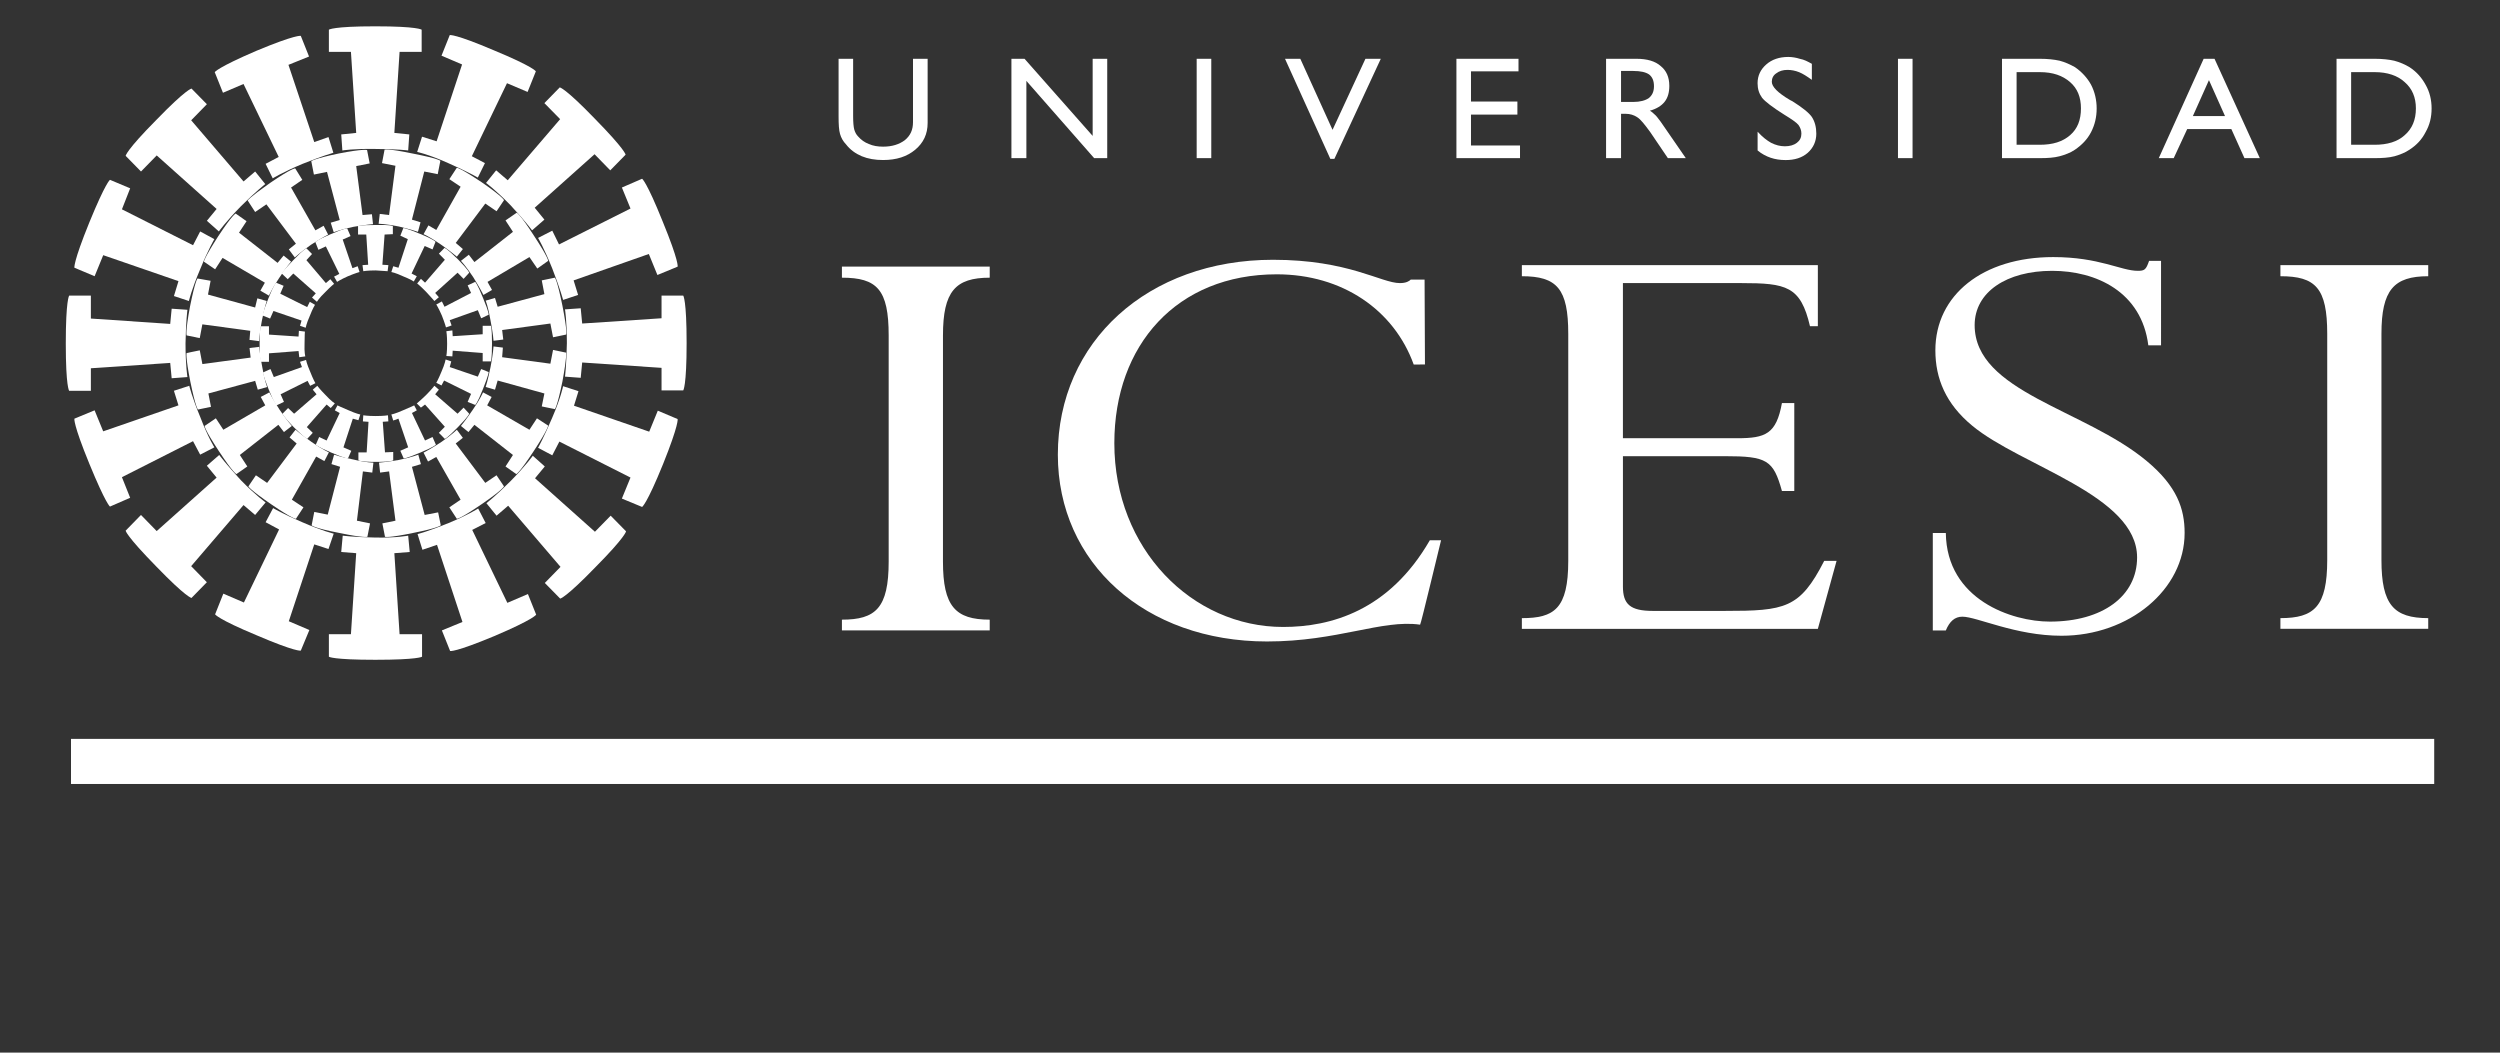 <?xml version="1.0" encoding="utf-8"?>
<!-- Generator: Adobe Illustrator 16.0.0, SVG Export Plug-In . SVG Version: 6.00 Build 0)  -->
<!DOCTYPE svg PUBLIC "-//W3C//DTD SVG 1.1//EN" "http://www.w3.org/Graphics/SVG/1.1/DTD/svg11.dtd">
<svg version="1.1" id="Layer_1" xmlns="http://www.w3.org/2000/svg" xmlns:xlink="http://www.w3.org/1999/xlink" x="0px" y="0px"
	 width="190px" height="80px" viewBox="0 0 190 80" enable-background="new 0 0 190 80" xml:space="preserve">
<rect x="0" y="0" width="190" height="80" fill="#333333" stroke="none"/>
<g>
	<g>
		<g>
			<path fill="#FFFFFF" d="M31.022,11.435c0,0-0.852-0.114-2.503-0.114c-1.648-0.029-2.5,0.114-2.5,0.114l0,0l-0.085-1.219
				l1.137-0.115l-0.4-6.157h-1.676V2.258l0,0c0,0,0.283-0.258,3.524-0.258c3.245,0,3.527,0.258,3.527,0.258l0,0v1.686h-1.678
				l-0.397,6.157l1.137,0.115L31.022,11.435L31.022,11.435z"/>
			<path fill="#FFFFFF" d="M25.336,11.61c0,0-0.826,0.234-2.333,0.84c-1.534,0.642-2.276,1.105-2.276,1.105l0,0l-0.54-1.105
				l0.996-0.522l-2.675-5.545L16.945,7.05l-0.626-1.567l0,0c0,0,0.198-0.35,3.185-1.629c2.986-1.247,3.357-1.128,3.357-1.128l0,0
				l0.626,1.57l-1.565,0.632l1.962,5.869l1.081-0.379L25.336,11.61L25.336,11.61z"/>
			<path fill="#FFFFFF" d="M20.16,13.992c0,0-0.685,0.523-1.849,1.683c-1.166,1.189-1.677,1.916-1.677,1.916l0,0l-0.911-0.811
				l0.74-0.899l-4.553-4.068l-1.194,1.222l-1.166-1.19l0,0c0,0,0.029-0.41,2.334-2.734c2.275-2.349,2.672-2.379,2.672-2.379l0,0
				l1.167,1.189L14.53,9.142l3.979,4.649l0.883-0.757L20.16,13.992L20.16,13.992z"/>
			<path fill="#FFFFFF" d="M16.291,18.175c0,0-0.453,0.753-1.08,2.293c-0.655,1.538-0.854,2.409-0.854,2.409l0,0L13.219,22.5
				l0.345-1.133l-5.719-1.974l-0.654,1.6l-1.535-0.646l0,0c0,0-0.115-0.371,1.138-3.454c1.25-3.051,1.565-3.226,1.565-3.226l0,0
				l1.534,0.645l-0.626,1.597l5.404,2.728l0.542-1.046L16.291,18.175L16.291,18.175z"/>
			<path fill="#FFFFFF" d="M14.244,23.544c0,0-0.115,0.868-0.145,2.559c0,1.682,0.145,2.554,0.145,2.554l0,0l-1.197,0.09
				l-0.111-1.166l-6.03,0.407v1.711h-1.65l0,0c0,0-0.256-0.285-0.256-3.596c0-3.309,0.256-3.635,0.256-3.635l0,0h1.65v1.742
				l6.03,0.408l0.111-1.157L14.244,23.544L14.244,23.544z"/>
			<path fill="#FFFFFF" d="M14.385,29.32c0,0,0.2,0.849,0.827,2.356c0.596,1.566,1.08,2.322,1.08,2.322l0,0l-1.08,0.555
				l-0.542-1.023l-5.404,2.736l0.626,1.566L8.357,38.5l0,0c0,0-0.315-0.205-1.565-3.249c-1.252-3.053-1.138-3.432-1.138-3.432l0,0
				l1.535-0.634l0.654,1.596l5.719-1.974l-0.345-1.109L14.385,29.32L14.385,29.32z"/>
			<path fill="#FFFFFF" d="M16.659,34.578c0,0,0.515,0.693,1.652,1.922c1.164,1.189,1.876,1.682,1.876,1.682l0,0l-0.797,0.955
				l-0.883-0.752l-3.979,4.643l1.193,1.222l-1.167,1.194l0,0c0,0-0.396-0.031-2.672-2.385c-2.305-2.35-2.334-2.728-2.334-2.728l0,0
				l1.166-1.194l1.194,1.225l4.553-4.064l-0.74-0.902L16.659,34.578L16.659,34.578z"/>
			<path fill="#FFFFFF" d="M20.757,38.615c0,0,0.712,0.436,2.217,1.074c1.536,0.67,2.388,0.869,2.388,0.869l0,0l-0.398,1.166
				l-1.081-0.351l-1.934,5.841l1.563,0.667l-0.652,1.567l0,0c0,0-0.371,0.113-3.357-1.167c-2.986-1.244-3.155-1.593-3.155-1.593l0,0
				l0.625-1.57l1.564,0.672l2.674-5.552l-1.024-0.55L20.757,38.615L20.757,38.615z"/>
			<path fill="#FFFFFF" d="M26.047,40.709c0,0,0.823,0.114,2.472,0.145c1.652,0.031,2.503-0.145,2.503-0.145l0,0l0.116,1.243
				l-1.167,0.09l0.397,6.156h1.708v1.713l0,0c0,0-0.312,0.233-3.557,0.233c-3.242,0-3.524-0.233-3.524-0.233l0,0v-1.713h1.676
				l0.4-6.156l-1.137-0.09L26.047,40.709L26.047,40.709z"/>
			<path fill="#FFFFFF" d="M31.734,40.59c0,0,0.824-0.204,2.362-0.84c1.534-0.639,2.244-1.105,2.244-1.105l0,0l0.571,1.105
				l-1.022,0.523l2.67,5.543l1.563-0.67l0.627,1.568l0,0c0,0-0.171,0.348-3.185,1.629c-2.988,1.247-3.354,1.135-3.354,1.135l0,0
				l-0.626-1.567l1.563-0.642l-1.934-5.862l-1.108,0.376L31.734,40.59L31.734,40.59z"/>
			<path fill="#FFFFFF" d="M36.966,38.241c0,0,0.684-0.522,1.848-1.688c1.168-1.188,1.679-1.916,1.679-1.916l0,0l0.911,0.814
				l-0.742,0.896l4.552,4.066l1.196-1.221l1.169,1.189l0,0c0,0-0.031,0.409-2.335,2.733c-2.275,2.349-2.672,2.379-2.672,2.379l0,0
				l-1.167-1.188l1.193-1.223l-3.978-4.646l-0.883,0.756L36.966,38.241L36.966,38.241z"/>
			<path fill="#FFFFFF" d="M40.893,34.032c0,0,0.427-0.757,1.08-2.296c0.654-1.515,0.823-2.385,0.823-2.385l0,0l1.169,0.379
				l-0.342,1.105l5.717,1.972l0.653-1.596l1.507,0.638l0,0c0,0,0.115,0.378-1.108,3.422c-1.251,3.084-1.594,3.256-1.594,3.256l0,0
				l-1.536-0.635l0.655-1.598l-5.405-2.734l-0.54,1.045L40.893,34.032L40.893,34.032z"/>
			<path fill="#FFFFFF" d="M42.939,28.625c0,0,0.114-0.872,0.144-2.552c0-1.689-0.144-2.561-0.144-2.561l0,0l1.195-0.083
				l0.112,1.159l6.031-0.4v-1.721h1.648l0,0c0,0,0.258,0.294,0.258,3.605c0,3.308-0.258,3.597-0.258,3.597l0,0h-1.648v-1.712
				l-6.031-0.407l-0.112,1.164L42.939,28.625L42.939,28.625z"/>
			<path fill="#FFFFFF" d="M42.796,22.794c0,0-0.225-0.849-0.823-2.385c-0.628-1.567-1.08-2.327-1.08-2.327l0,0l1.08-0.55
				l0.512,1.046l5.433-2.729l-0.655-1.597l1.536-0.667l0,0c0,0,0.342,0.206,1.564,3.248c1.253,3.051,1.138,3.432,1.138,3.432l0,0
				L49.963,20.9l-0.652-1.597l-5.716,2.007l0.341,1.105L42.796,22.794L42.796,22.794z"/>
			<path fill="#FFFFFF" d="M40.438,17.506c0,0-0.511-0.695-1.649-1.921c-1.168-1.189-1.85-1.682-1.85-1.682l0,0l0.769-0.957
				l0.88,0.754l3.983-4.644l-1.197-1.219l1.167-1.195l0,0c0,0,0.398,0.029,2.672,2.385c2.305,2.349,2.334,2.728,2.334,2.728l0,0
				l-1.167,1.191l-1.193-1.224l-4.549,4.066l0.737,0.902L40.438,17.506L40.438,17.506z"/>
			<path fill="#FFFFFF" d="M36.315,13.496c0,0-0.741-0.434-2.251-1.1c-1.506-0.674-2.359-0.848-2.359-0.848l0,0l0.37-1.159
				l1.108,0.35l1.935-5.84l-1.564-0.667l0.627-1.565l0,0c0,0,0.37-0.115,3.355,1.158c3.015,1.249,3.188,1.597,3.188,1.597l0,0
				l-0.627,1.566l-1.566-0.664l-2.672,5.55l0.997,0.522L36.315,13.496L36.315,13.496z"/>
			<path fill="#FFFFFF" d="M22.121,19.884c0,0-0.342,0.381-0.91,1.252c-0.568,0.841-0.769,1.332-0.769,1.332l0,0l-0.654-0.375
				l0.342-0.609l-3.216-1.885l-0.565,0.869l-0.854-0.584l0,0c0,0,0-0.23,1.079-1.914c1.11-1.687,1.338-1.74,1.338-1.74l0,0
				l0.826,0.581l-0.573,0.871l2.932,2.295l0.456-0.555L22.121,19.884L22.121,19.884z"/>
			<path fill="#FFFFFF" d="M20.271,22.877c0,0-0.17,0.493-0.371,1.507c-0.197,1.02-0.197,1.544-0.197,1.544l0,0l-0.74-0.092
				l0.056-0.695l-3.64-0.49l-0.198,1.045l-0.997-0.204l0,0c0,0-0.112-0.233,0.259-2.207c0.396-1.975,0.568-2.119,0.568-2.119l0,0
				l0.995,0.174l-0.199,1.048l3.583,0.983l0.169-0.697L20.271,22.877L20.271,22.877z"/>
			<path fill="#FFFFFF" d="M19.704,26.361c0,0,0.027,0.522,0.228,1.536c0.169,1.021,0.37,1.516,0.37,1.516l0,0l-0.711,0.202
				l-0.2-0.671l-3.553,0.959l0.197,1.017l-0.994,0.205l0,0c0,0-0.169-0.146-0.57-2.093c-0.397-2.004-0.285-2.203-0.285-2.203l0,0
				l0.997-0.204l0.198,1.044l3.668-0.493l-0.084-0.728L19.704,26.361L19.704,26.361z"/>
			<path fill="#FFFFFF" d="M20.472,29.82c0,0,0.228,0.464,0.768,1.305c0.57,0.839,0.941,1.247,0.941,1.247l0,0l-0.601,0.464
				l-0.424-0.551l-2.93,2.293l0.57,0.874l-0.828,0.579l0,0c0,0-0.226-0.062-1.333-1.743c-1.111-1.679-1.083-1.916-1.083-1.916l0,0
				l0.852-0.581l0.57,0.869l3.186-1.853l-0.344-0.639L20.472,29.82L20.472,29.82z"/>
			<path fill="#FFFFFF" d="M22.461,32.66c0,0,0.4,0.349,1.224,0.933c0.826,0.581,1.31,0.785,1.31,0.785l0,0l-0.343,0.666
				l-0.624-0.345l-1.847,3.277l0.881,0.582L22.49,39.43l0,0c0,0-0.225,0.029-1.878-1.104c-1.648-1.126-1.734-1.362-1.734-1.362l0,0
				l0.571-0.842l0.852,0.579l2.245-2.994l-0.54-0.462L22.461,32.66L22.461,32.66z"/>
			<path fill="#FFFFFF" d="M25.391,34.555c0,0,0.483,0.174,1.479,0.371c0.967,0.235,1.509,0.235,1.509,0.235l0,0l-0.086,0.756
				l-0.712-0.09l-0.455,3.746l0.997,0.204l-0.201,1.018l0,0c0,0-0.2,0.112-2.133-0.291c-1.961-0.376-2.104-0.58-2.104-0.58l0,0
				l0.199-1.017l1.024,0.204l0.939-3.635l-0.656-0.205L25.391,34.555L25.391,34.555z"/>
			<path fill="#FFFFFF" d="M28.804,35.161c0,0,0.513-0.033,1.507-0.205c0.998-0.205,1.479-0.401,1.479-0.401l0,0l0.2,0.719
				l-0.682,0.205l0.967,3.658l1.023-0.197l0.2,0.984l0,0c0,0-0.172,0.204-2.105,0.58c-1.935,0.403-2.134,0.291-2.134,0.291l0,0
				l-0.199-1.018l0.995-0.204l-0.484-3.746l-0.683,0.09L28.804,35.161L28.804,35.161z"/>
			<path fill="#FFFFFF" d="M32.19,34.4c0,0,0.454-0.228,1.309-0.779c0.852-0.583,1.221-0.961,1.221-0.961l0,0l0.457,0.615
				l-0.542,0.43l2.247,2.994l0.854-0.579l0.567,0.842l0,0c0,0-0.055,0.236-1.707,1.362c-1.649,1.135-1.877,1.105-1.877,1.105l0,0
				l-0.569-0.871l0.856-0.582l-1.849-3.25l-0.627,0.35L32.19,34.4L32.19,34.4z"/>
			<path fill="#FFFFFF" d="M35.031,32.372c0,0,0.343-0.408,0.913-1.247c0.565-0.813,0.766-1.305,0.766-1.305l0,0l0.655,0.349
				l-0.34,0.639l3.212,1.853l0.572-0.869l0.851,0.552l0,0c0,0,0,0.268-1.082,1.917c-1.107,1.687-1.337,1.771-1.337,1.771l0,0
				l-0.822-0.579l0.565-0.874l-2.927-2.293l-0.455,0.551L35.031,32.372L35.031,32.372z"/>
			<path fill="#FFFFFF" d="M36.911,29.413c0,0,0.169-0.525,0.37-1.516c0.197-1.014,0.227-1.568,0.227-1.568l0,0l0.711,0.09
				l-0.056,0.729l3.666,0.493l0.202-1.046l0.993,0.205l0,0c0,0,0.085,0.203-0.281,2.204c-0.401,1.946-0.572,2.089-0.572,2.089l0,0
				l-0.997-0.205l0.2-0.984l-3.552-0.984l-0.202,0.696L36.911,29.413L36.911,29.413z"/>
			<path fill="#FFFFFF" d="M37.508,25.899c0,0-0.03-0.525-0.227-1.537c-0.17-1.023-0.37-1.514-0.37-1.514l0,0l0.709-0.205
				l0.202,0.67l3.552-0.96l-0.2-1.044l0.997-0.205l0,0c0,0,0.17,0.145,0.572,2.122c0.395,2.007,0.281,2.202,0.281,2.202l0,0
				l-0.993,0.205l-0.202-1.045l-3.666,0.494l0.085,0.724L37.508,25.899L37.508,25.899z"/>
			<path fill="#FFFFFF" d="M36.74,22.415c0,0-0.23-0.47-0.767-1.339c-0.572-0.872-0.942-1.251-0.942-1.251l0,0l0.599-0.464
				l0.427,0.556l2.927-2.297l-0.565-0.868l0.852-0.586l0,0c0,0,0.227,0.063,1.307,1.744c1.11,1.688,1.082,1.915,1.082,1.915l0,0
				l-0.826,0.584l-0.597-0.871l-3.186,1.885l0.341,0.614L36.74,22.415L36.74,22.415z"/>
			<path fill="#FFFFFF" d="M34.72,19.508c0,0-0.398-0.349-1.221-0.93c-0.826-0.576-1.309-0.781-1.309-0.781l0,0l0.368-0.667
				l0.6,0.348l1.849-3.287l-0.856-0.574l0.569-0.871l0,0c0,0,0.228,0,1.877,1.098c1.652,1.137,1.707,1.37,1.707,1.37l0,0
				l-0.567,0.841l-0.854-0.584l-2.247,2.991l0.542,0.467L34.72,19.508L34.72,19.508z"/>
			<path fill="#FFFFFF" d="M31.764,17.62c0,0-0.484-0.172-1.453-0.407c-0.995-0.204-1.535-0.204-1.535-0.204l0,0l0.085-0.751
				l0.709,0.085l0.484-3.745l-1.021-0.201l0.194-1.021l0,0c0,0,0.201-0.114,2.136,0.293c1.962,0.379,2.104,0.553,2.104,0.553l0,0
				l-0.199,1.015l-1.023-0.202l-0.938,3.657l0.653,0.202L31.764,17.62L31.764,17.62z"/>
			<path fill="#FFFFFF" d="M28.349,17.037c0,0-0.541,0.032-1.507,0.205c-0.995,0.206-1.479,0.41-1.479,0.41l0,0l-0.227-0.728
				l0.683-0.205l-0.967-3.657l-0.995,0.205l-0.199-1.016l0,0c0,0,0.143-0.18,2.076-0.583c1.936-0.378,2.164-0.264,2.164-0.264l0,0
				l0.197,1.015l-1.023,0.203l0.481,3.72l0.713-0.06L28.349,17.037L28.349,17.037z"/>
			<path fill="#FFFFFF" d="M24.938,17.826c0,0-0.457,0.228-1.31,0.781c-0.826,0.58-1.222,0.959-1.222,0.959l0,0l-0.456-0.611
				l0.54-0.434l-2.244-2.991l-0.855,0.583l-0.568-0.877l0,0c0,0,0.085-0.198,1.705-1.333c1.652-1.134,1.908-1.105,1.908-1.105l0,0
				l0.539,0.87l-0.854,0.584l1.849,3.254l0.625-0.348L24.938,17.826L24.938,17.826z"/>
			<path fill="#FFFFFF" d="M23.94,23.166c0,0-0.172,0.264-0.396,0.847c-0.257,0.576-0.312,0.895-0.312,0.895l0,0l-0.43-0.145
				l0.115-0.4l-2.134-0.728l-0.255,0.575l-0.567-0.227l0,0c0,0-0.029-0.145,0.427-1.279c0.456-1.16,0.596-1.221,0.596-1.221l0,0
				l0.571,0.237L21.3,22.323l2.045,1.016l0.2-0.402L23.94,23.166L23.94,23.166z"/>
			<path fill="#FFFFFF" d="M23.173,25.201c0,0-0.027,0.32-0.027,0.926c-0.029,0.642,0.057,0.959,0.057,0.959l0,0l-0.458,0.062
				l-0.055-0.469l-2.248,0.173v0.646h-0.627l0,0c0,0-0.084-0.122-0.084-1.34c0-1.25,0.084-1.364,0.084-1.364l0,0h0.627v0.636
				l2.248,0.15l0.026-0.438L23.173,25.201L23.173,25.201z"/>
			<path fill="#FFFFFF" d="M23.258,27.352c0,0,0.059,0.317,0.314,0.895c0.228,0.584,0.398,0.876,0.398,0.876l0,0l-0.398,0.198
				l-0.199-0.376l-2.048,1.02l0.255,0.578l-0.567,0.266l0,0c0,0-0.146-0.093-0.597-1.222c-0.456-1.138-0.429-1.279-0.429-1.279l0,0
				l0.57-0.259l0.254,0.608l2.137-0.759l-0.146-0.4L23.258,27.352L23.258,27.352z"/>
			<path fill="#FFFFFF" d="M24.112,29.32c0,0,0.198,0.266,0.624,0.697c0.43,0.469,0.712,0.643,0.712,0.643l0,0l-0.312,0.35
				l-0.314-0.264l-1.504,1.712l0.452,0.437l-0.425,0.461l0,0c0,0-0.14-0.022-1.023-0.896c-0.851-0.87-0.851-1.018-0.851-1.018l0,0
				l0.425-0.431l0.456,0.431l1.706-1.477l-0.287-0.349L24.112,29.32L24.112,29.32z"/>
			<path fill="#FFFFFF" d="M25.646,30.808c0,0,0.287,0.143,0.854,0.378c0.569,0.255,0.881,0.316,0.881,0.316l0,0l-0.141,0.435
				l-0.427-0.117L26.102,34l0.597,0.261l-0.254,0.583l0,0c0,0-0.142,0.029-1.254-0.441C24.084,33.939,24,33.798,24,33.798l0,0
				l0.255-0.584l0.566,0.265l0.997-2.09l-0.371-0.202L25.646,30.808L25.646,30.808z"/>
			<path fill="#FFFFFF" d="M27.61,31.562c0,0,0.342,0.057,0.938,0.057c0.626,0,0.937-0.057,0.937-0.057l0,0l0.03,0.464l-0.425,0.029
				l0.169,2.323l0.626-0.028v0.637l0,0c0,0-0.115,0.117-1.338,0.117c-1.192,0-1.308-0.117-1.308-0.117l0,0v-0.607h0.627l0.141-2.323
				l-0.427-0.029L27.61,31.562L27.61,31.562z"/>
			<path fill="#FFFFFF" d="M29.743,31.502c0,0,0.313-0.062,0.88-0.316c0.571-0.235,0.856-0.378,0.856-0.378l0,0l0.197,0.378
				l-0.368,0.202l0.994,2.09l0.571-0.265l0.255,0.584l0,0c0,0-0.085,0.142-1.194,0.604c-1.111,0.471-1.253,0.44-1.253,0.44l0,0
				l-0.256-0.583l0.596-0.261l-0.74-2.18l-0.396,0.145L29.743,31.502L29.743,31.502z"/>
			<path fill="#FFFFFF" d="M31.676,30.66c0,0,0.258-0.202,0.711-0.643c0.43-0.432,0.626-0.697,0.626-0.697l0,0l0.341,0.295
				l-0.282,0.349l1.703,1.477l0.458-0.461l0.425,0.461l0,0c0,0,0,0.147-0.852,1.018c-0.852,0.874-0.998,0.896-0.998,0.896l0,0
				l-0.454-0.461l0.454-0.461l-1.506-1.687l-0.312,0.233L31.676,30.66L31.676,30.66z"/>
			<path fill="#FFFFFF" d="M33.157,29.095c0,0,0.17-0.296,0.396-0.849c0.255-0.577,0.315-0.926,0.315-0.926l0,0l0.426,0.147
				l-0.114,0.43l2.134,0.728l0.254-0.577l0.568,0.228l0,0c0,0,0.029,0.146-0.427,1.281c-0.456,1.158-0.596,1.218-0.596,1.218l0,0
				l-0.571-0.232l0.259-0.607l-2.05-1.016l-0.198,0.374L33.157,29.095L33.157,29.095z"/>
			<path fill="#FFFFFF" d="M33.924,27.057c0,0,0.057-0.317,0.057-0.93c0-0.636-0.057-0.955-0.057-0.955l0,0l0.456-0.06l0.025,0.438
				l2.279-0.147v-0.641h0.622l0,0c0,0,0.086,0.12,0.086,1.34c0,1.249-0.086,1.365-0.086,1.365l0,0h-0.622v-0.639l-2.279-0.176
				l-0.025,0.433L33.924,27.057L33.924,27.057z"/>
			<path fill="#FFFFFF" d="M33.895,24.883c0,0-0.086-0.322-0.312-0.899c-0.256-0.584-0.426-0.843-0.426-0.843l0,0l0.426-0.232
				l0.2,0.405l2.018-1.049l-0.259-0.577l0.571-0.265l0,0c0,0,0.141,0.092,0.596,1.221c0.487,1.163,0.427,1.278,0.427,1.278l0,0
				l-0.568,0.267l-0.254-0.615l-2.134,0.758l0.141,0.403L33.895,24.883L33.895,24.883z"/>
			<path fill="#FFFFFF" d="M33.013,22.877c0,0-0.196-0.233-0.626-0.694c-0.425-0.438-0.682-0.639-0.682-0.639l0,0l0.286-0.35
				l0.312,0.289l1.506-1.741l-0.454-0.464l0.429-0.437l0,0c0,0,0.14,0,1.022,0.87c0.852,0.871,0.852,1.015,0.852,1.015l0,0
				l-0.425,0.468l-0.458-0.468l-1.703,1.538l0.282,0.324L33.013,22.877L33.013,22.877z"/>
			<path fill="#FFFFFF" d="M31.449,21.394c0,0-0.255-0.174-0.826-0.4c-0.567-0.267-0.88-0.32-0.88-0.32l0,0l0.144-0.44l0.396,0.115
				l0.711-2.173l-0.568-0.265l0.228-0.579l0,0c0,0,0.141-0.028,1.251,0.434c1.138,0.464,1.193,0.612,1.193,0.612l0,0l-0.225,0.578
				l-0.598-0.258l-0.996,2.09l0.397,0.206L31.449,21.394L31.449,21.394z"/>
			<path fill="#FFFFFF" d="M29.459,20.611c0,0-0.314-0.028-0.911-0.059c-0.626,0-0.938,0.059-0.938,0.059l0,0l-0.059-0.462
				l0.43-0.028l-0.144-2.295h-0.625v-0.645l0,0c0,0,0.114-0.081,1.307-0.081c1.224-0.031,1.338,0.081,1.338,0.081l0,0v0.615
				l-0.627,0.029l-0.168,2.295l0.455,0.028L29.459,20.611L29.459,20.611z"/>
			<path fill="#FFFFFF" d="M27.326,20.673c0,0-0.312,0.083-0.881,0.32c-0.571,0.256-0.828,0.43-0.828,0.43l0,0l-0.227-0.401
				l0.398-0.205l-1.023-2.09l-0.567,0.259l-0.229-0.581l0,0c0,0,0.057-0.146,1.166-0.607c1.137-0.494,1.252-0.438,1.252-0.438l0,0
				l0.256,0.583l-0.597,0.263l0.739,2.174l0.399-0.146L27.326,20.673L27.326,20.673z"/>
			<path fill="#FFFFFF" d="M25.391,21.569c0,0-0.255,0.202-0.68,0.642c-0.456,0.433-0.627,0.726-0.627,0.726l0,0l-0.371-0.323
				L24,22.294l-1.709-1.507l-0.424,0.433l-0.456-0.433l0,0c0,0,0.029-0.145,0.88-1.016c0.856-0.899,0.997-0.899,0.997-0.899l0,0
				l0.426,0.431l-0.426,0.469l1.479,1.743l0.341-0.295L25.391,21.569L25.391,21.569z"/>
		</g>
		<rect x="5.396" y="56.155" fill="#FFFFFF" width="179.604" height="3.427"/>
		<path fill="#FFFFFF" d="M164.238,19.825h-0.908l0,0c-0.23,0.674-0.344,0.758-0.855,0.758c-1.277,0-2.928-1.045-6.429-1.045
			c-5.346,0-8.958,2.877-8.958,7.087c0,2.146,0.795,4.066,2.789,5.718c3.697,3.08,12.542,5.285,12.542,10.019
			c0,2.961-2.646,4.88-6.627,4.88c-2.872,0-7.849-1.653-7.909-6.736l0,0h-0.99v7.407h0.99l0,0c0.288-0.695,0.686-1.045,1.256-1.045
			c1.106,0,4.036,1.449,7.534,1.449c5.149,0,9.358-3.515,9.358-7.813c0-1.83-0.57-3.542-2.873-5.46
			c-4.723-3.951-13.085-5.252-13.085-10.334c0-2.527,2.448-4.127,5.889-4.127c3.356,0,6.8,1.6,7.31,5.664l0,0h0.967V19.825
			L164.238,19.825z"/>
		<path fill="#FFFFFF" d="M71.666,25.491c0-3.342,0.938-4.387,3.553-4.387l0,0v-0.84H63.986v0.84l0,0
			c2.671,0,3.553,0.901,3.553,4.387l0,0V42.68l0,0c0,3.543-0.996,4.414-3.553,4.414l0,0v0.817h11.232v-0.817l0,0
			c-2.614,0-3.553-1.017-3.553-4.414l0,0L71.666,25.491L71.666,25.491z"/>
		<path fill="#FFFFFF" d="M108.297,27.701l-0.029-6.452h-1.051l0,0c-0.115,0.118-0.343,0.266-0.826,0.266
			c-1.42,0-3.896-1.772-9.642-1.772c-9.5,0-16.353,6.215-16.353,14.812c0,8.248,6.654,14.197,15.897,14.197
			c5.377,0,8.732-1.688,11.635-1.277c0.055,0,1.563-6.332,1.592-6.414l0,0h-0.854l0,0c-3.1,5.369-7.539,6.588-11.148,6.588
			c-6.911,0-12.829-5.922-12.829-13.965c0-7.466,4.751-12.836,12.344-12.836c4.977,0,8.904,2.698,10.408,6.855l0,0L108.297,27.701
			L108.297,27.701z"/>
		<path fill="#FFFFFF" d="M136.365,30.632h-0.938l0,0c-0.427,2.354-1.251,2.673-3.384,2.673l0,0h-8.701v-11.79h8.984l0,0
			c3.44,0,4.522,0.229,5.233,3.278l0,0h0.598v-4.644h-22.495v0.844l0,0c2.671,0,3.526,0.952,3.526,4.381l0,0v17.251l0,0
			c0,3.658-1.084,4.354-3.526,4.354l0,0v0.813h22.495l1.423-5.166h-0.94l0,0c-1.85,3.629-2.986,3.803-7.563,3.803l0,0h-5.46l0,0
			c-1.738,0-2.274-0.522-2.274-1.855l0,0v-9.905h7.734l0,0c3.213,0,3.694,0.29,4.351,2.646l0,0h0.938V30.632L136.365,30.632z"/>
		<path fill="#FFFFFF" d="M180.99,25.374c0-3.337,0.938-4.381,3.555-4.381l0,0v-0.844h-11.234v0.844l0,0
			c2.676,0,3.558,0.898,3.558,4.381l0,0v17.19l0,0c0,3.545-0.996,4.414-3.558,4.414l0,0v0.813h11.234v-0.813l0,0
			c-2.617,0-3.555-1.014-3.555-4.414l0,0V25.374L180.99,25.374z"/>
		<path fill="#FFFFFF" d="M63.73,4.468h1.108v4.354l0,0c0,0.463,0.03,0.812,0.084,1.017c0.06,0.204,0.146,0.378,0.286,0.522
			c0.228,0.264,0.512,0.469,0.827,0.583c0.31,0.142,0.68,0.202,1.079,0.202c0.684,0,1.223-0.173,1.65-0.49
			c0.428-0.351,0.624-0.787,0.624-1.371l0,0V4.469H70.5v4.877l0,0c0,0.84-0.315,1.507-0.941,2.031
			c-0.624,0.522-1.419,0.785-2.444,0.785c-0.598,0-1.139-0.089-1.619-0.287c-0.486-0.205-0.884-0.498-1.197-0.901
			c-0.225-0.233-0.368-0.491-0.455-0.788c-0.085-0.288-0.112-0.728-0.112-1.331l0,0V4.468H63.73z"/>
		<polygon fill="#FFFFFF" points="76.868,12.018 76.868,4.468 77.865,4.468 83.042,10.329 83.042,4.468 84.149,4.468 84.149,12.018 
			83.155,12.018 78.005,6.148 78.005,12.018 		"/>
		<polygon fill="#FFFFFF" points="90.947,12.018 90.947,4.468 92.057,4.468 92.057,12.018 		"/>
		<polygon fill="#FFFFFF" points="101.104,12.072 97.66,4.468 98.824,4.468 101.273,9.868 103.773,4.468 104.941,4.468 
			101.414,12.072 		"/>
		<polygon fill="#FFFFFF" points="110.688,12.018 110.688,4.468 115.406,4.468 115.406,5.422 111.795,5.422 111.795,7.717 
			115.322,7.717 115.322,8.709 111.795,8.709 111.795,11.057 115.521,11.057 115.521,12.018 		"/>
		<path fill="#FFFFFF" d="M122.061,12.018v-7.55h2.307l0,0c0.796,0,1.422,0.174,1.847,0.553c0.429,0.347,0.653,0.84,0.653,1.506
			c0,0.494-0.11,0.904-0.367,1.222c-0.229,0.285-0.6,0.523-1.109,0.664c0.112,0.062,0.254,0.175,0.371,0.297
			c0.112,0.084,0.254,0.286,0.452,0.546l0,0l1.906,2.763h-1.363l-1.338-1.976l0,0c-0.428-0.585-0.741-0.985-0.996-1.137
			c-0.255-0.169-0.542-0.257-0.882-0.257l0,0H123.2v3.369H122.061L122.061,12.018L122.061,12.018z M123.199,7.748h0.937l0,0
			c0.515,0,0.911-0.115,1.167-0.289c0.256-0.204,0.399-0.493,0.399-0.899c0-0.411-0.114-0.699-0.369-0.901
			c-0.256-0.176-0.657-0.266-1.197-0.266l0,0h-0.937V7.748L123.199,7.748z"/>
		<path fill="#FFFFFF" d="M133.578,11.435v-1.424l0,0c0.373,0.407,0.713,0.667,1.023,0.841c0.344,0.175,0.686,0.266,1.053,0.266
			c0.371,0,0.686-0.091,0.91-0.266c0.228-0.174,0.342-0.4,0.342-0.696c0-0.259-0.086-0.462-0.227-0.666
			c-0.145-0.176-0.512-0.433-1.082-0.78c-0.882-0.555-1.449-0.992-1.679-1.278c-0.228-0.321-0.342-0.669-0.342-1.106
			c0-0.581,0.229-1.047,0.657-1.425c0.427-0.379,0.992-0.574,1.677-0.574c0.28,0,0.599,0.052,0.88,0.143
			c0.314,0.053,0.6,0.207,0.911,0.379l0,0v1.218l0,0c-0.371-0.265-0.685-0.468-0.968-0.582c-0.284-0.115-0.596-0.174-0.881-0.174
			c-0.342,0-0.627,0.084-0.854,0.26c-0.229,0.148-0.34,0.378-0.34,0.643c0,0.377,0.455,0.839,1.391,1.391l0,0l0.172,0.087l0,0
			c0.74,0.466,1.254,0.87,1.479,1.194c0.229,0.35,0.34,0.778,0.34,1.272c0,0.584-0.228,1.077-0.651,1.455
			c-0.427,0.376-0.994,0.551-1.679,0.551c-0.426,0-0.795-0.06-1.137-0.175C134.234,11.874,133.893,11.7,133.578,11.435
			L133.578,11.435L133.578,11.435z"/>
		<polygon fill="#FFFFFF" points="144.246,12.018 144.246,4.468 145.354,4.468 145.354,12.018 		"/>
		<path fill="#FFFFFF" d="M155.021,5.482h-1.76v5.52h1.76l0,0c0.998,0,1.734-0.234,2.306-0.727c0.567-0.492,0.825-1.165,0.825-2.037
			c0-0.841-0.258-1.507-0.825-1.999C156.757,5.743,156.02,5.482,155.021,5.482L155.021,5.482L155.021,5.482L155.021,5.482z
			 M155.021,4.468c0.599,0,1.084,0.053,1.51,0.146c0.426,0.112,0.796,0.286,1.166,0.49c0.512,0.35,0.938,0.815,1.224,1.336
			c0.284,0.549,0.425,1.162,0.425,1.799c0,0.667-0.141,1.251-0.425,1.804c-0.285,0.553-0.712,0.984-1.224,1.334
			c-0.34,0.234-0.74,0.379-1.166,0.498c-0.426,0.112-0.911,0.144-1.51,0.144l0,0h-2.869v-7.55L155.021,4.468L155.021,4.468z"/>
		<path fill="#FFFFFF" d="M166.658,8.821h2.443L167.88,6.09L166.658,8.821L166.658,8.821L166.658,8.821z M164.068,12.018l3.41-7.55
			h0.826l3.442,7.55h-1.168l-0.997-2.211h-3.352l-1.026,2.211H164.068L164.068,12.018z"/>
		<path fill="#FFFFFF" d="M180.477,5.482h-1.791v5.52h1.791l0,0c0.969,0,1.738-0.234,2.277-0.727
			c0.568-0.492,0.854-1.165,0.854-2.037c0-0.841-0.284-1.507-0.854-1.999C182.215,5.743,181.443,5.482,180.477,5.482L180.477,5.482
			L180.477,5.482L180.477,5.482z M180.477,4.468c0.57,0,1.08,0.053,1.482,0.146c0.426,0.112,0.822,0.286,1.162,0.49
			c0.542,0.35,0.941,0.815,1.223,1.336c0.316,0.549,0.457,1.162,0.457,1.799c0,0.667-0.141,1.251-0.457,1.804
			c-0.281,0.553-0.681,0.984-1.223,1.334c-0.34,0.234-0.736,0.379-1.137,0.498c-0.428,0.112-0.938,0.144-1.508,0.144l0,0h-2.899
			v-7.55L180.477,4.468L180.477,4.468z"/>
	</g>
</g>
</svg>
